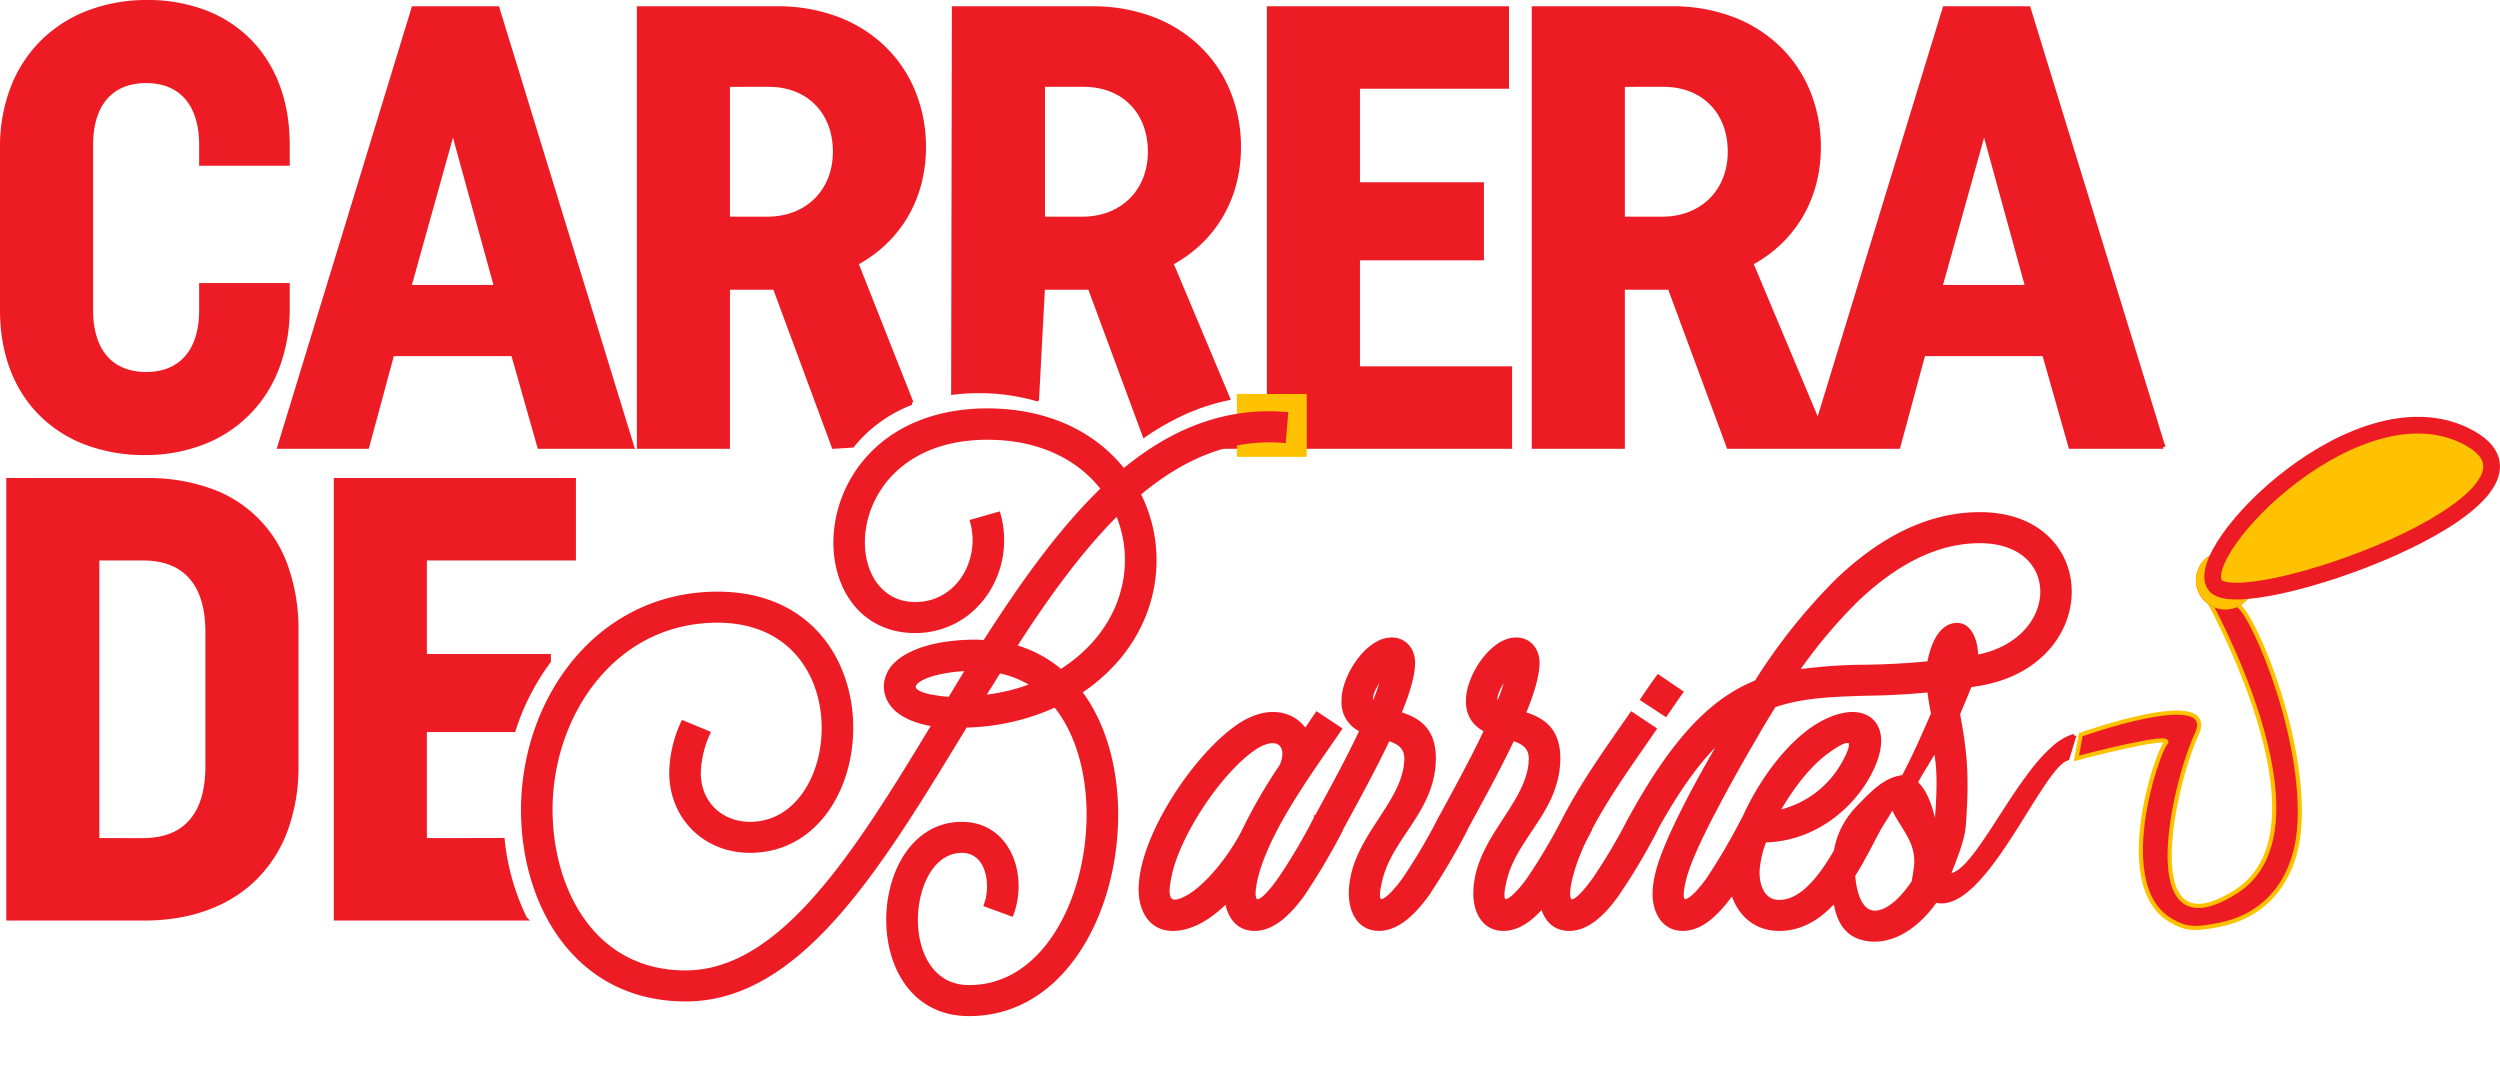 <svg xmlns="http://www.w3.org/2000/svg" width="598.826" height="260.97" viewBox="0 0 598.826 260.97"><g transform="translate(-6862 -75)"><path d="M137.7,219.5h-4.705a47.706,47.706,0,0,1-6.3-18.784l2.953,0L137.7,219.5Zm-12.452,0H79.95v-105h57V133.25h-35.7v23.4h29.7v1.239a56.674,56.674,0,0,0-8.426,16.461H101.25v26.4l18.636-.025a56.072,56.072,0,0,0,5.361,18.774Zm-91.2,0H1.5v-105H34.65a44.216,44.216,0,0,1,14.9,2.379A29.622,29.622,0,0,1,68,135.193a44.991,44.991,0,0,1,2.5,15.457V182.9a43.931,43.931,0,0,1-2.594,15.464,31.526,31.526,0,0,1-7.362,11.5C54.144,216.167,44.983,219.5,34.05,219.5ZM22.8,133.25v67.5H33.75c10.108,0,15.45-6.121,15.45-17.7v-32.1c0-11.579-5.343-17.7-15.45-17.7Zm108.15,41.1h-1.272c.394-1.059.822-2.106,1.272-3.112v3.111ZM34.2,108a39.562,39.562,0,0,1-13.823-2.348A30.644,30.644,0,0,1,9.563,98.888C3.307,92.787,0,84.112,0,73.8v-39A39.162,39.162,0,0,1,2.59,20.377,31.254,31.254,0,0,1,9.806,9.413,31.688,31.688,0,0,1,20.82,2.442,39.265,39.265,0,0,1,34.8,0,38.341,38.341,0,0,1,48.4,2.348,29.975,29.975,0,0,1,59.025,9.112C65.158,15.207,68.4,23.882,68.4,34.2v4.5H47.7V34.2c0-9.723-4.811-15.3-13.2-15.3S21.3,24.477,21.3,34.2V73.8c0,9.723,4.811,15.3,13.2,15.3s13.2-5.577,13.2-15.3v-6H68.4v5.4a39.855,39.855,0,0,1-2.538,14.424,30.718,30.718,0,0,1-17.9,17.934A38.071,38.071,0,0,1,34.2,108Zm483.451-1.5h-22.2l-6.3-22.2H460.2l-6,22.2H413.55l-14.1-38.1H388.2v38.1H366.9V1.5h33.15A40.3,40.3,0,0,1,414.394,4a32.414,32.414,0,0,1,11.081,6.947A30.751,30.751,0,0,1,432.619,21.5a34.867,34.867,0,0,1,2.531,13.3,34.1,34.1,0,0,1-1.118,8.765,30.556,30.556,0,0,1-3.213,7.7,29.732,29.732,0,0,1-5.1,6.4,31.3,31.3,0,0,1-6.771,4.884l16.02,38.16L465.3,1.5h20.1l32.251,105Zm-42.9-75.9-10.5,37.65H485.1ZM388.2,19.8V51.9h9.45c9.538,0,16.2-6.6,16.2-16.051,0-9.6-6.389-16.05-15.9-16.05ZM150.9,106.5H128.7l-6.3-22.2H93.45l-6,22.2h-21l32.1-105h20.1l32.251,105ZM108,30.6,97.5,68.25h20.85Zm65.85,75.9h-21.3V1.5H185.7A40.3,40.3,0,0,1,200.044,4a32.413,32.413,0,0,1,11.081,6.947A30.75,30.75,0,0,1,218.269,21.5,34.869,34.869,0,0,1,220.8,34.8a34.094,34.094,0,0,1-1.118,8.765,30.554,30.554,0,0,1-3.213,7.7,29.729,29.729,0,0,1-5.1,6.4A31.3,31.3,0,0,1,204.6,62.55l13.225,33.455a33.26,33.26,0,0,0-14.145,10.207l-4.479.287L185.1,68.4H173.85v38.1Zm0-86.7V51.9h9.45c9.538,0,16.2-6.6,16.2-16.051,0-9.6-6.39-16.05-15.9-16.05ZM361.2,106.5H303.45v-5.828c1.2,0,2.411.054,3.61.158l.54-6.75c-1.382-.114-2.779-.173-4.15-.174V1.5h57V20.25h-35.7v23.4h29.7v17.7h-29.7v26.4H361.2V106.5Zm-62.7,0H282.08a45.948,45.948,0,0,1,14.238-5.2l2.181,5.2Zm-84.143-.972,0,0a28.677,28.677,0,0,1,5.982-3.154l1.069,2.7-7.05.452Zm13.459-1.241h0l.007-3.841a43.055,43.055,0,0,1,6.13-.425h.117a41.406,41.406,0,0,1,12.863,1.941l-19.116,2.326Zm45.809-.557h0L260.55,68.4H249.3l-1.415,26.708a49.54,49.54,0,0,0-14.022-1.93h-.333a51.277,51.277,0,0,0-5.7.368L228,1.5H261.15A40.3,40.3,0,0,1,275.494,4a32.415,32.415,0,0,1,11.081,6.947A30.752,30.752,0,0,1,293.719,21.5a34.867,34.867,0,0,1,2.531,13.3,34.088,34.088,0,0,1-1.118,8.765,30.555,30.555,0,0,1-3.213,7.7,29.729,29.729,0,0,1-5.1,6.4,31.307,31.307,0,0,1-6.771,4.884L293.63,94.9a50.451,50.451,0,0,0-10.343,3.359,61.041,61.041,0,0,0-9.661,5.471ZM249.3,19.8V51.9h9.45c9.538,0,16.2-6.6,16.2-16.051,0-9.6-6.39-16.05-15.9-16.05H249.3Z" transform="translate(6862.5 75.5)" fill="#ed1b24" stroke="#ed1b24" stroke-width="1"/><g transform="translate(7158.289 169.37)" fill="#fec200" stroke="#fec200" stroke-width="1"><rect width="16.657" height="15" stroke="none"/><rect x="0.5" y="0.5" width="15.657" height="14" fill="none"/></g><g transform="translate(6987.296 272.9) rotate(-14)" fill="#fec200"><path d="M78,65h0Z" stroke="none"/><path d="M 0 65 L 78 65 L 0 65 Z" stroke="none" fill="#fec200"/></g><path d="M143.817,47.171c-6.732-8.66-17.923-14.577-33.047-14.491C67.144,33.109,65.4,85.328,93.809,85.5c14.863,0,23.868-14.748,20.021-28.039l-6.295,1.8c2.623,9.175-3.235,19.807-13.639,19.807-19.5-.086-18.1-39.958,17.4-39.872,12.764,0,22.119,5.059,27.627,12.262-10.316,9.947-19.5,22.894-28.326,36.7-.612,0-1.311-.086-2.011-.086-10.054,0-16.436,2.487-19.409,5.488A7.693,7.693,0,0,0,86.9,98.447a7.139,7.139,0,0,0,1.836,5.059c1.749,2.058,5.071,3.687,9.7,4.373C79.821,138.662,61.811,167.645,38.468,167.3c-22.294-.257-32.261-20.751-31.911-40.044.437-22.123,15.3-44.159,39.867-44.245,34.359-.086,31.037,48.275,8.218,48.7-7.256.086-12.415-4.888-12.589-11.919a24.31,24.31,0,0,1,2.273-9.861l-6.032-2.487a29.307,29.307,0,0,0-2.8,12.433c.262,10.633,8.393,18.435,19.234,18.264,31.649-.6,34.709-61.995-8.655-61.566C17.922,76.925.524,101.534,0,127.172c-.437,22.98,12.152,46.217,38.381,46.56,27.452.429,46.6-31.126,66.619-64.053.35-.514.612-1.029.962-1.543a54.231,54.231,0,0,0,21.507-4.888c16.436,20.065,6.557,67.654-20.72,67.568-17.835-.086-15.475-32.841-1.574-32.669,6.382.086,7.431,8.317,5.683,12.948l6.12,2.229c3.41-9-.437-21.437-11.715-21.608-22.731-.257-25.179,45.36,1.4,45.531,33.31.172,45.112-52.906,26.665-77.172,18.01-11.919,21.857-32.155,14.076-47.418,10.316-8.66,21.769-13.805,34.8-12.69l.525-6.431C167.86,32.337,155.183,37.739,143.817,47.171ZM99.929,95.361a34.41,34.41,0,0,1,6.644-.772c-1.486,2.4-2.885,4.8-4.371,7.2-1.137-.086-2.186-.172-3.147-.343C90.137,100.162,93.2,96.733,99.929,95.361Zm10.142,6c1.311-2.058,2.623-4.2,3.934-6.259a23.961,23.961,0,0,1,8.218,3.344A47.452,47.452,0,0,1,110.07,101.363Zm18.709-6.174a29.307,29.307,0,0,0-11.1-5.916c7.694-12,15.824-23.237,24.654-31.983C147.751,69.808,143.817,85.757,128.78,95.189Zm61.112,35.156a135.878,135.878,0,0,1-8.655,14.663c-6.732,9.432-7.344,4.63-5.158-2.487,3.5-11.147,12.764-23.666,19.5-33.527l-5.42-3.6c-.962,1.372-1.836,2.744-2.8,4.116-2.885-4.459-9.355-6.088-16.611-.772-10.229,7.374-22.818,26.41-22.818,38.672,0,4.8,2.273,9.432,7.694,9.432,4.983,0,9.617-3.43,12.939-6.774.525,3.516,2.448,6.774,6.644,6.774,4.109,0,7.868-3.258,11.453-8.146a161.593,161.593,0,0,0,9.092-15.349Zm-30.6,18.864c-5.858,3.344-5.333-1.286-4.284-5.831,2.186-9.432,11.8-24.18,20.108-29.84,5.508-3.687,8.743-.772,6.557,4.287a124.357,124.357,0,0,0-8.743,15.006C170.4,138.148,164.625,146.122,159.292,149.209ZM219.7,130.345a135.873,135.873,0,0,1-8.655,14.663c-3.147,4.373-8.043,9.175-5.683-.086,2.535-10.29,12.677-16.549,12.764-28.9,0-7.117-3.934-9.346-8.306-10.718,1.923-4.63,3.235-8.832,3.322-11.833.175-3.087-1.749-6-5.246-5.917-5.945.171-11.54,9.346-11.366,14.748a7.172,7.172,0,0,0,4.371,6.945c-3.5,7.46-7.519,14.663-11.453,21.951l5.77,3c4.109-7.631,8.306-15.091,11.978-22.894,2.273.686,4.371,1.8,4.371,4.716-.087,10.976-13.289,19.293-13.289,32.412,0,4.116,1.923,8.4,6.732,8.4,4.109,0,7.868-3.258,11.453-8.146a161.6,161.6,0,0,0,9.092-15.349Zm-16-27.182c-2.011-1.543,1.311-6.174,2.623-7.717A53.171,53.171,0,0,1,203.7,103.163Zm45.812,27.182a135.878,135.878,0,0,1-8.655,14.663c-3.147,4.373-8.043,9.175-5.683-.086,2.535-10.29,12.677-16.549,12.764-28.9,0-7.117-3.934-9.346-8.306-10.718,1.923-4.63,3.235-8.832,3.322-11.833.175-3.087-1.749-6-5.246-5.917-5.945.171-11.54,9.346-11.366,14.748a7.172,7.172,0,0,0,4.371,6.945c-3.5,7.46-7.519,14.663-11.453,21.951l5.77,3c4.109-7.631,8.306-15.091,11.978-22.894,2.273.686,4.371,1.8,4.371,4.716C241.3,127,228.1,135.318,228.1,148.438c0,4.116,1.923,8.4,6.732,8.4,4.109,0,7.868-3.258,11.453-8.146a161.6,161.6,0,0,0,9.092-15.349Zm-16-27.182c-2.011-1.543,1.311-6.174,2.623-7.717A53.169,53.169,0,0,1,233.518,103.163ZM256.6,145.008c-6.819,9.432-7.344,4.63-5.158-2.487,3.41-11.147,12.764-23.666,19.5-33.527l-5.42-3.6c-7.344,10.633-16.7,23.323-20.37,35.5a24.9,24.9,0,0,0-1.311,7.546c0,4.116,1.923,8.4,6.732,8.4,4.109,0,7.868-3.258,11.366-8.146a144.874,144.874,0,0,0,9.18-15.349l-5.858-3A135.878,135.878,0,0,1,256.6,145.008Zm15.3-48.532c-1.311,1.8-2.535,3.6-3.759,5.4l5.508,3.6c1.224-1.8,2.448-3.6,3.672-5.316Zm76.149-38.929c-12.327.257-23.43,6.517-33.222,15.863a138.107,138.107,0,0,0-19.409,24.352c-10.229,4.116-19.584,13.119-30.6,33.441l5.77,3c6.12-11.319,11.628-18.693,17.136-23.58-2.273,3.944-5.246,9.089-7.956,14.234-3.585,6.86-6.907,13.891-8.043,18.607a21.826,21.826,0,0,0-.7,4.973c0,4.116,2.011,8.4,6.732,8.4,4.2,0,7.868-3.258,11.453-8.146a161.6,161.6,0,0,0,9.092-15.349l-5.858-3a152.668,152.668,0,0,1-8.568,14.663c-3.847,5.316-7.956,8.489-5.77-.086.962-4.03,4.109-10.633,7.519-17.064,3.5-6.688,7.256-13.2,9.617-17.235,1.4-2.487,2.885-4.888,4.371-7.288,6.644-2.315,13.726-2.572,22.119-2.83a179.593,179.593,0,0,0,27.277-2.4C378.209,92.96,377.248,56.775,348.047,57.546Zm-.175,34.213a175.146,175.146,0,0,1-26.316,2.315,123.707,123.707,0,0,0-16.611,1.2A121.052,121.052,0,0,1,319.371,78.04c8.743-8.317,18.36-13.805,28.764-14.062C369.467,63.377,368.942,88.072,347.872,91.759ZM300.924,150.41c-4.109.086-5.421-4.2-5.246-7.631a25.529,25.529,0,0,1,1.661-7.117c11.977-.257,20.633-8.06,24.654-15.177,5.246-9.175,2.535-14.92-3.41-15.091-3.147,0-7.169,1.458-11.366,4.8-9.7,7.8-17.66,23.237-18.1,32.326-.35,7.288,3.759,14.405,11.89,14.32,12.152-.086,18.709-14.577,23.518-23.58l-5.77-3C315.349,136.519,309.142,150.41,300.924,150.41Zm10.928-35.671c2.623-1.972,4.459-3,5.42-2.915,1.311,0,1.049,1.886-1.049,5.574A23.852,23.852,0,0,1,300.4,128.973C302.672,124.772,307.044,118.341,311.852,114.739Zm59.674-4.116a13.407,13.407,0,0,0-5.157,3.12c-9.514,8.352-19.062,31.115-24.967,30.236,1.137-3,3.4-8.232,3.665-11.919.787-10.89.532-16.549-1.392-26.667,1.749-4.287,4.022-9.089,4.2-11.919.612-3.087-.437-9.231-4.2-9.4-5.42-.257-7.169,8.716-7.169,12.4a71.691,71.691,0,0,0,1.224,8.832c-2.011,4.716-4.532,10.375-7.068,15.177-4.107.452-6.934,3.277-10.418,6.86-5.376,5.409-6.037,10.7-6.184,15.177-.175,7.546.064,16.806,9.681,16.892,6.032,0,11.366-4.716,14.513-9.346,11.628,3.087,25.286-32.511,31.629-34.041Zm-47.784,42.359c-4.634-.086-5.333-8.06-5.246-11.49a31.584,31.584,0,0,1,1.749-9.432l3.84,1.94c1.094-2.07,2.457-3.867,3.7-6.2l.243-.459c1.278,3.6,4.7,6.87,5.5,11.177a11.669,11.669,0,0,1,0,4.258c-.118.819-.369,2.566-.608,3.6-.056.138-.3-.4,0,0,0,0,.086-.622.077-.609C331.081,148.589,327.5,152.982,323.742,152.982Zm14.513-17.321c-.087,1.458,1.322,1.266,1.06,2.553-1.137-5.059-1.938-13.024-5.785-16.368.962-1.972,3.676-6.131,4.725-8.1C339.741,119.574,338.78,128.887,338.255,135.661Z" transform="translate(6987.308 140.642)" fill="#ed1b24" stroke="#ed1b24" stroke-width="1"/><path d="M532.394,232.982s33.258-11.89,27.744,0-14.82,53.076,9.478,37.567-7.582-71.514-7.582-71.514,3.619,4.653,7.582,2.929c2.552-1.11,16.223,28.982,15.209,51.956-.545,12.371-6.853,22.04-19,24.556-6.38,1.321-8.354,1.025-11.89-1.034-14.105-8.2-3.308-40.15-1.206-42.392,2.585-2.757-21.368,3.619-21.368,3.619Z" transform="translate(6828 18)" fill="#ed1b24" stroke="#fec200" stroke-width="1"/><g transform="translate(7388 207)" fill="#ed1b24" stroke="#fec200" stroke-width="3"><circle cx="7" cy="7" r="7" stroke="none"/><circle cx="7" cy="7" r="5.5" fill="none"/></g><path d="M530.834,235.089c5.607,8.382,87.387-20.388,61.108-35.113S525.227,226.707,530.834,235.089Z" transform="translate(6861.693 -20)" fill="#fec200" stroke="#ed1b24" stroke-width="4"/></g></svg>